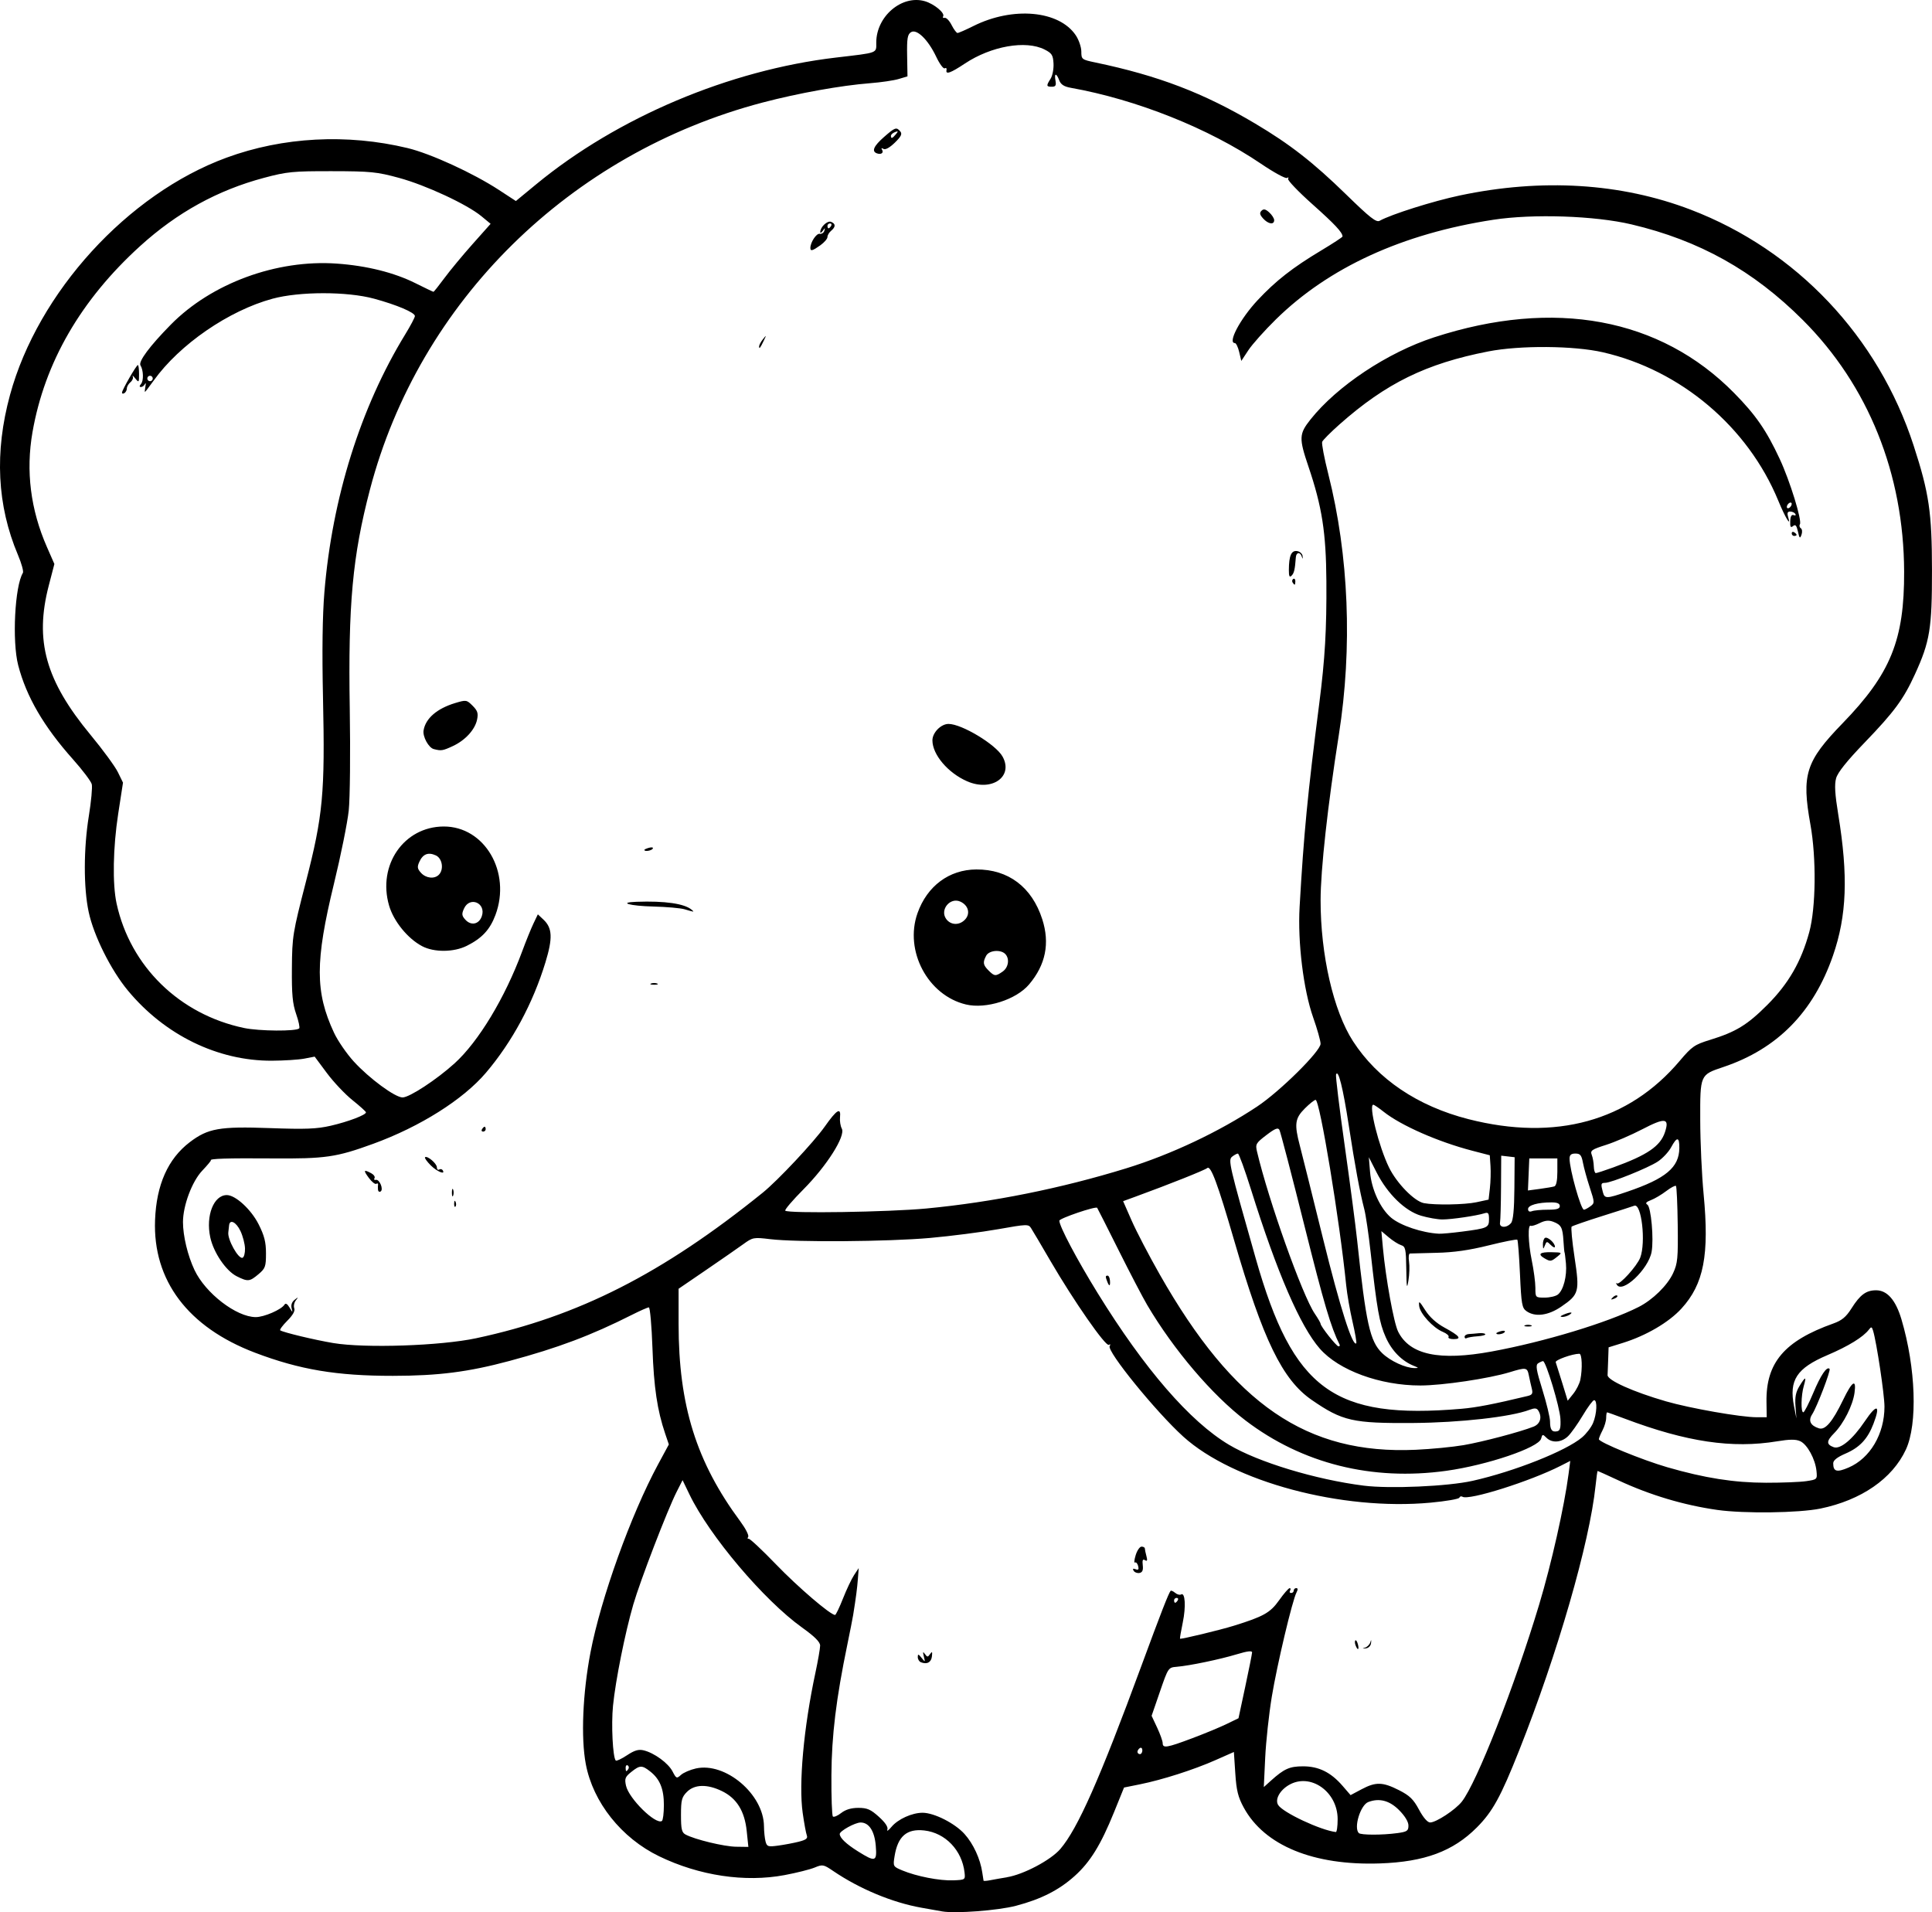 <?xml version="1.0" encoding="UTF-8" standalone="no"?>
<!-- Created with Inkscape (http://www.inkscape.org/) -->

<svg
   width="209.399mm"
   height="207.241mm"
   viewBox="0 0 209.399 207.241"
   version="1.1"
   id="svg1"
   xml:space="preserve"
   xmlns="http://www.w3.org/2000/svg"
   xmlns:svg="http://www.w3.org/2000/svg"><defs
     id="defs1" /><g
     id="layer1"
     transform="translate(-57.581,53.721)"><path
       style="fill:#000000"
       d="m 159.699,153.435 c -0.364,-0.064 -1.376,-0.244 -2.249,-0.399 -3.159,-0.562 -6.708,-2.04 -9.567,-3.983 -1.043,-0.709 -1.148,-0.728 -1.998,-0.373 -0.494,0.206 -1.963,0.575 -3.265,0.82 -4.3,0.809 -9.248,0.067 -13.598,-2.038 -4.086,-1.977 -7.169,-5.852 -7.949,-9.991 -0.54,-2.863 -0.337,-7.69 0.508,-12.108 1.121,-5.86 4.378,-14.919 7.323,-20.372 l 1.169,-2.164 -0.394,-1.16 c -0.861,-2.536 -1.231,-5.015 -1.381,-9.263 -0.086,-2.437 -0.263,-4.432 -0.393,-4.432 -0.13,0 -0.956,0.364 -1.837,0.809 -4.403,2.223 -8.024,3.586 -13.26,4.993 -4.463,1.199 -7.693,1.612 -12.64,1.617 -6.086,0.006 -10.105,-0.668 -14.943,-2.506 C 77.955,90.123 74.135,85.056 74.387,78.505 c 0.147,-3.83 1.402,-6.642 3.767,-8.441 1.968,-1.496 3.23,-1.719 8.653,-1.523 3.895,0.141 5.1,0.094 6.615,-0.254 1.908,-0.439 3.846,-1.177 3.824,-1.456 -0.007,-0.087 -0.667,-0.682 -1.466,-1.321 -0.799,-0.64 -2.048,-1.962 -2.774,-2.939 l -1.321,-1.776 -1.116,0.216 c -0.614,0.119 -2.198,0.221 -3.521,0.227 -5.856,0.028 -11.611,-2.779 -15.616,-7.617 -1.843,-2.226 -3.694,-5.939 -4.242,-8.511 -0.561,-2.63 -0.553,-6.876 0.02,-10.4 0.256,-1.573 0.398,-3.121 0.316,-3.44 -0.082,-0.319 -0.999,-1.533 -2.037,-2.697 -3.168,-3.551 -5.053,-6.789 -5.937,-10.198 C 58.879,15.78 59.186,9.785 60.063,8.366 60.156,8.215 59.916,7.342 59.528,6.426 57.259,1.061 56.973,-4.714 58.668,-10.924 61.704,-22.045 71.422,-32.697 82.12,-36.629 c 6.127,-2.252 13.077,-2.621 19.635,-1.044 2.502,0.602 7.1,2.71 9.905,4.541 l 1.835,1.198 2.2,-1.813 c 8.795,-7.249 20.923,-12.376 32.494,-13.736 4.635,-0.545 4.366,-0.444 4.366,-1.633 0,-2.836 2.779,-5.196 5.268,-4.474 1.006,0.292 2.202,1.284 1.98,1.642 -0.079,0.128 -0.002,0.2 0.17,0.16 0.173,-0.04 0.509,0.312 0.747,0.781 0.238,0.47 0.526,0.857 0.639,0.86 0.113,0.003 0.887,-0.335 1.72,-0.751 4.28,-2.141 9.285,-1.692 11.095,0.995 0.333,0.494 0.606,1.29 0.606,1.767 0,0.843 0.043,0.877 1.521,1.186 6.807,1.422 11.742,3.307 17.312,6.615 3.776,2.242 6.288,4.2 9.875,7.697 2.593,2.528 3.259,3.05 3.629,2.843 1.243,-0.695 5.791,-2.131 8.688,-2.743 8.894,-1.878 17.463,-1.349 25.028,1.544 11.457,4.381 20.329,13.771 24.158,25.569 1.674,5.156 1.98,7.239 1.986,13.494 0.006,6.335 -0.224,7.74 -1.849,11.291 -1.24,2.709 -2.236,4.062 -5.449,7.396 -1.93,2.003 -2.92,3.241 -3.094,3.873 -0.189,0.683 -0.126,1.727 0.235,3.935 1.089,6.654 0.927,10.954 -0.574,15.286 -2.126,6.135 -6.039,10.111 -11.883,12.072 -2.533,0.85 -2.515,0.809 -2.504,5.751 0.005,2.361 0.169,5.959 0.364,7.996 0.633,6.631 0.026,9.777 -2.401,12.432 -1.369,1.497 -3.83,2.938 -6.374,3.728 l -1.521,0.473 -0.044,1.275 c -0.024,0.701 -0.054,1.481 -0.066,1.734 -0.027,0.557 2.779,1.818 6.328,2.843 2.635,0.761 8.124,1.724 9.825,1.724 l 1.094,5.2e-5 -0.025,-1.654 c -0.065,-4.26 1.943,-6.618 7.244,-8.505 0.928,-0.33 1.381,-0.707 1.97,-1.639 0.938,-1.484 1.587,-1.961 2.668,-1.961 1.202,0 2.125,1.057 2.745,3.144 1.56,5.252 1.768,11.345 0.483,14.116 -1.465,3.158 -4.832,5.484 -9.258,6.396 -2.335,0.481 -8.286,0.559 -11.19,0.147 -3.63,-0.516 -7.274,-1.605 -10.686,-3.192 -1.221,-0.568 -2.246,-1.032 -2.277,-1.032 -0.032,0 -0.134,0.729 -0.227,1.62 -0.644,6.163 -4.12,18.199 -8.28,28.675 -2,5.036 -2.874,6.626 -4.586,8.345 -2.571,2.581 -5.661,3.729 -10.493,3.897 -7.199,0.251 -12.527,-1.933 -14.769,-6.052 -0.618,-1.136 -0.795,-1.851 -0.917,-3.716 l -0.152,-2.31 -2.021,0.893 c -2.36,1.042 -5.729,2.12 -8.165,2.612 l -1.72,0.347 -1.087,2.681 c -1.441,3.552 -2.586,5.405 -4.281,6.923 -1.697,1.521 -3.638,2.503 -6.351,3.215 -1.946,0.51 -6.555,0.86 -7.992,0.607 z m 2.425,-4.212 c -0.27,-2.41 -2.082,-4.303 -4.366,-4.56 -1.894,-0.213 -2.871,0.63 -3.217,2.778 -0.179,1.115 -0.17,1.133 0.829,1.55 1.544,0.645 4.047,1.133 5.519,1.077 1.304,-0.05 1.322,-0.062 1.234,-0.845 z m 4.587,0.509 c 1.797,-0.289 4.761,-1.856 5.795,-3.064 1.888,-2.206 4.263,-7.568 8.769,-19.803 2.113,-5.737 2.977,-7.954 3.185,-8.174 0.054,-0.057 0.274,0.042 0.49,0.221 0.215,0.179 0.501,0.257 0.636,0.174 0.447,-0.276 0.546,1.317 0.189,3.037 -0.194,0.934 -0.329,1.725 -0.3,1.757 0.078,0.087 4.317,-0.934 5.844,-1.408 3.208,-0.996 3.942,-1.409 4.895,-2.755 0.509,-0.719 1.022,-1.31 1.14,-1.314 0.118,-0.003 0.14,0.113 0.051,0.259 -0.09,0.146 -0.037,0.265 0.117,0.265 0.154,0 0.28,-0.119 0.28,-0.265 0,-0.146 0.123,-0.265 0.274,-0.265 0.178,0 0.188,0.163 0.029,0.463 -0.456,0.863 -2.113,7.853 -2.681,11.305 -0.311,1.889 -0.633,4.865 -0.716,6.615 l -0.151,3.181 0.763,-0.687 c 1.444,-1.3 2.03,-1.562 3.498,-1.562 1.696,0 3.011,0.651 4.278,2.119 l 0.866,1.002 1.193,-0.634 c 1.535,-0.816 2.282,-0.799 4.044,0.093 1.166,0.591 1.577,0.989 2.181,2.117 0.46,0.859 0.92,1.389 1.205,1.389 0.649,0 2.739,-1.374 3.435,-2.258 1.618,-2.056 5.715,-12.495 8.378,-21.347 1.33,-4.418 2.731,-10.643 3.192,-14.178 l 0.183,-1.404 -1.028,0.524 c -3.307,1.685 -9.965,3.787 -10.65,3.363 -0.14,-0.086 -0.294,-0.042 -0.343,0.1 -0.049,0.141 -1.458,0.384 -3.131,0.539 -9.601,0.89 -21.368,-2.253 -26.789,-7.157 -2.955,-2.673 -8.317,-9.27 -7.979,-9.817 0.111,-0.179 0.073,-0.234 -0.091,-0.132 -0.346,0.214 -3.783,-4.724 -6.327,-9.087 -1.227,-2.105 -1.722,-2.942 -2.101,-3.556 -0.278,-0.45 -0.439,-0.445 -3.567,0.11 -1.801,0.32 -5.123,0.746 -7.381,0.948 -4.536,0.405 -14.444,0.48 -17.335,0.132 -1.788,-0.216 -1.889,-0.197 -2.91,0.543 -0.582,0.421 -2.398,1.681 -4.035,2.799 l -2.977,2.033 v 3.821 c 0,8.821 1.919,14.954 6.698,21.405 0.561,0.758 0.942,1.505 0.845,1.66 -0.096,0.156 -0.074,0.25 0.048,0.21 0.123,-0.04 1.463,1.214 2.978,2.786 2.361,2.45 5.879,5.465 6.388,5.473 0.086,0.001 0.473,-0.801 0.86,-1.783 0.387,-0.982 0.929,-2.126 1.204,-2.542 l 0.5,-0.756 -0.087,1.153 c -0.079,1.042 -0.2,1.967 -0.514,3.931 -0.058,0.364 -0.34,1.793 -0.625,3.175 -1.222,5.911 -1.706,9.881 -1.732,14.198 -0.014,2.352 0.057,4.36 0.159,4.462 0.101,0.102 0.504,-0.066 0.896,-0.373 0.477,-0.375 1.091,-0.559 1.865,-0.559 0.957,0 1.337,0.165 2.226,0.968 0.701,0.633 1.018,1.113 0.918,1.389 -0.084,0.232 0.119,0.096 0.451,-0.301 0.699,-0.836 2.221,-1.526 3.366,-1.526 1.249,0 3.497,1.137 4.543,2.298 0.959,1.064 1.715,2.705 1.929,4.184 0.063,0.437 0.125,0.833 0.137,0.881 0.012,0.048 0.349,0.022 0.749,-0.057 0.4,-0.079 1.204,-0.221 1.786,-0.314 z m -9.327,-23.303 c -0.182,-0.075 -0.331,-0.328 -0.331,-0.562 0,-0.353 0.07,-0.338 0.411,0.088 0.395,0.494 0.404,0.488 0.247,-0.148 -0.127,-0.514 -0.101,-0.573 0.119,-0.265 0.251,0.353 0.313,0.353 0.558,0 0.22,-0.316 0.26,-0.262 0.198,0.262 -0.076,0.647 -0.55,0.893 -1.202,0.624 z m 47.121,-1.824 c -0.086,-0.225 -0.098,-0.467 -0.025,-0.54 0.072,-0.072 0.195,0.111 0.273,0.408 0.165,0.63 -0.018,0.728 -0.247,0.131 z m 1.017,0.245 c 0.246,-0.073 0.507,-0.334 0.58,-0.58 0.097,-0.324 0.119,-0.302 0.079,0.079 -0.032,0.308 -0.272,0.548 -0.58,0.58 -0.382,0.039 -0.403,0.017 -0.079,-0.079 z m -25.072,-8.333 c -0.136,-0.22 -0.069,-0.274 0.21,-0.167 0.304,0.117 0.376,0.027 0.278,-0.349 -0.073,-0.279 -0.227,-0.448 -0.342,-0.377 -0.115,0.071 -0.082,-0.287 0.074,-0.797 0.156,-0.51 0.443,-0.926 0.637,-0.926 0.194,0 0.354,0.089 0.356,0.198 0.002,0.109 0.08,0.485 0.174,0.835 0.125,0.469 0.084,0.583 -0.159,0.433 -0.239,-0.148 -0.305,0.002 -0.24,0.549 0.063,0.536 -0.037,0.777 -0.349,0.838 -0.241,0.047 -0.529,-0.06 -0.639,-0.238 z m -27.95,29.8 c -0.132,-1.593 -0.735,-2.518 -1.64,-2.517 -0.605,0.001 -2.279,0.926 -2.266,1.252 0.018,0.427 0.703,1.077 1.976,1.876 1.894,1.188 2.074,1.131 1.93,-0.611 z m -13.987,-1.593 c -0.224,-2.166 -1.087,-3.554 -2.693,-4.332 -1.588,-0.769 -2.958,-0.737 -3.782,0.088 -0.566,0.566 -0.649,0.888 -0.649,2.504 0,1.544 0.083,1.899 0.497,2.121 1.006,0.538 4.172,1.303 5.47,1.321 l 1.337,0.019 z m 5.663,1.152 c 0.773,-0.196 0.975,-0.358 0.851,-0.682 -0.09,-0.234 -0.291,-1.328 -0.447,-2.431 -0.446,-3.146 0.105,-9.231 1.373,-15.161 0.284,-1.33 0.517,-2.669 0.517,-2.975 0,-0.39 -0.586,-0.976 -1.954,-1.955 -4.137,-2.958 -10.041,-9.935 -12.206,-14.423 l -0.749,-1.552 -0.641,1.261 c -1.002,1.972 -3.955,9.647 -4.701,12.219 -0.893,3.078 -1.923,8.216 -2.197,10.96 -0.205,2.052 -0.026,5.622 0.298,5.947 0.078,0.078 0.625,-0.179 1.217,-0.571 0.813,-0.538 1.255,-0.668 1.81,-0.533 1.148,0.279 2.663,1.386 3.128,2.286 0.401,0.776 0.449,0.796 0.914,0.374 0.27,-0.244 0.995,-0.558 1.612,-0.696 3.202,-0.719 7.351,2.795 7.382,6.253 0.005,0.582 0.083,1.331 0.172,1.665 0.149,0.555 0.267,0.592 1.385,0.439 0.673,-0.092 1.679,-0.283 2.237,-0.424 z m 64.83,-0.922 c 1.085,-0.149 1.228,-0.244 1.228,-0.825 0,-0.41 -0.386,-1.042 -1.027,-1.684 -1.03,-1.03 -2.14,-1.318 -3.327,-0.863 -0.85,0.326 -1.601,2.788 -1.026,3.363 0.224,0.224 2.547,0.228 4.152,0.008 z m -6.445,-1.512 c 0,-2.997 -2.971,-5.072 -5.296,-3.699 -0.99,0.585 -1.515,1.564 -1.154,2.155 0.497,0.815 4.592,2.738 6.252,2.936 0.109,0.013 0.198,-0.614 0.198,-1.392 z m -73.025,-1.523 c 0,-1.764 -0.431,-2.822 -1.486,-3.652 -0.886,-0.697 -1.117,-0.691 -2.053,0.058 -0.662,0.53 -0.735,0.721 -0.568,1.484 0.306,1.394 3.207,4.251 3.889,3.829 0.119,-0.074 0.217,-0.847 0.217,-1.719 z m -3.848,-3.922 c 0.084,-0.135 0.051,-0.309 -0.073,-0.385 -0.124,-0.076 -0.225,0.034 -0.225,0.246 0,0.446 0.083,0.485 0.297,0.139 z m 55.706,-2.018 c 0,-0.227 -0.119,-0.339 -0.265,-0.249 -0.146,0.09 -0.265,0.276 -0.265,0.412 0,0.137 0.119,0.249 0.265,0.249 0.146,0 0.265,-0.186 0.265,-0.412 z m 5.369,-1.296 c 1.34,-0.503 3.025,-1.2 3.744,-1.549 l 1.308,-0.634 0.73,-3.412 c 0.401,-1.876 0.735,-3.549 0.742,-3.718 0.009,-0.21 -0.506,-0.149 -1.641,0.194 -1.845,0.559 -5.141,1.245 -6.534,1.36 -0.902,0.074 -0.92,0.1 -1.813,2.694 l -0.902,2.619 0.6,1.281 c 0.33,0.705 0.6,1.461 0.6,1.68 0,0.578 0.446,0.506 3.165,-0.516 z m -1.533,-14.96 c 0.09,-0.146 0.037,-0.265 -0.117,-0.265 -0.154,0 -0.28,0.119 -0.28,0.265 0,0.146 0.052,0.265 0.117,0.265 0.064,0 0.19,-0.119 0.28,-0.265 z m 31.952,-12.952 c 4.518,-1.014 10.111,-3.232 11.859,-4.702 0.464,-0.39 1.006,-1.098 1.204,-1.573 0.412,-0.986 0.481,-2.468 0.115,-2.468 -0.135,0 -0.688,0.744 -1.23,1.654 -0.542,0.909 -1.259,1.922 -1.595,2.249 -0.718,0.7 -1.743,0.771 -2.35,0.164 -0.399,-0.399 -0.442,-0.391 -0.572,0.104 -0.254,0.971 -5.848,2.869 -10.271,3.484 -8.056,1.12 -15.613,-0.772 -21.758,-5.448 -3.616,-2.752 -7.798,-7.662 -10.668,-12.526 -0.472,-0.8 -1.87,-3.479 -3.107,-5.953 -1.237,-2.474 -2.277,-4.533 -2.313,-4.575 -0.164,-0.196 -4.099,1.143 -4.099,1.395 0,0.609 1.899,4.198 4.146,7.838 5.094,8.252 10.015,13.934 14.248,16.453 3.158,1.879 9.374,3.764 14.593,4.425 2.817,0.357 9.128,0.078 11.797,-0.521 z M 177.587,85.172 c -0.21,-0.546 -0.203,-0.64 0.048,-0.64 0.115,0 0.226,0.238 0.248,0.529 0.048,0.636 -0.076,0.683 -0.296,0.111 z m 75.775,21.632 c 1.173,-0.176 1.189,-0.192 1.098,-1.101 -0.13,-1.29 -0.998,-2.88 -1.764,-3.229 -0.474,-0.216 -1.131,-0.213 -2.488,0.011 -4.888,0.807 -9.819,0.076 -16.523,-2.45 -1,-0.377 -1.863,-0.685 -1.918,-0.685 -0.055,0 -0.102,0.268 -0.102,0.595 -9e-4,0.327 -0.179,0.936 -0.397,1.353 -0.217,0.417 -0.395,0.849 -0.395,0.96 0,0.327 4.687,2.248 7.408,3.037 4.063,1.177 7.247,1.677 10.716,1.683 1.746,0.003 3.711,-0.075 4.366,-0.174 z m 4.573,-1.471 c 2.341,-1.005 3.894,-3.64 3.894,-6.605 0,-1.292 -0.851,-6.966 -1.234,-8.226 -0.134,-0.44 -0.198,-0.457 -0.453,-0.122 -0.612,0.806 -2.221,1.797 -4.48,2.759 -3.356,1.431 -4.19,2.704 -3.636,5.548 l 0.258,1.323 -0.099,-1.323 c -0.074,-0.987 0.035,-1.541 0.429,-2.183 0.666,-1.084 0.777,-1.085 0.467,-0.002 -0.295,1.03 -0.326,2.847 -0.048,2.843 0.109,-0.002 0.595,-0.948 1.08,-2.103 0.815,-1.941 1.469,-2.907 1.766,-2.61 0.156,0.156 -1.363,4.125 -1.888,4.933 -0.447,0.688 -0.188,1.223 0.735,1.516 0.686,0.218 1.466,-0.698 2.615,-3.073 0.995,-2.056 1.453,-2.349 1.245,-0.794 -0.184,1.375 -1.185,3.36 -2.217,4.399 -0.843,0.848 -0.853,1.213 -0.045,1.511 0.717,0.264 2.057,-0.849 3.369,-2.798 1.309,-1.945 1.742,-1.829 0.947,0.253 -0.631,1.653 -1.499,2.579 -3.036,3.24 -0.894,0.385 -1.329,0.728 -1.329,1.049 0,0.908 0.381,1.015 1.662,0.465 z m -41.743,-2.427 c 2.077,-0.356 6.161,-1.435 7.603,-2.009 0.738,-0.294 0.954,-1.047 0.503,-1.757 -0.165,-0.26 -0.393,-0.274 -0.956,-0.06 -2.003,0.761 -7.509,1.383 -12.578,1.421 -6.563,0.048 -7.679,-0.204 -10.996,-2.486 -3.197,-2.199 -5.283,-6.491 -8.44,-17.359 -1.769,-6.091 -2.517,-8.102 -2.898,-7.786 -0.281,0.233 -4.061,1.741 -7.747,3.089 l -1.373,0.502 0.93,2.117 c 0.511,1.164 1.877,3.784 3.036,5.821 8.026,14.116 15.941,19.537 27.752,19.006 1.673,-0.075 3.997,-0.3 5.163,-0.5 z m 10.514,-2.858 c -0.066,-1.263 -1.573,-6.259 -1.886,-6.251 -0.091,0.002 -0.328,0.107 -0.526,0.233 -0.296,0.187 -0.212,0.709 0.463,2.882 0.453,1.459 0.824,3.001 0.824,3.427 0,0.898 0.207,1.18 0.781,1.06 0.313,-0.065 0.394,-0.385 0.344,-1.351 z M 215.986,98.962 c 1.615,-0.138 3.464,-0.495 7.168,-1.386 0.503,-0.121 0.585,-0.268 0.45,-0.806 -0.091,-0.362 -0.234,-1.001 -0.318,-1.421 -0.176,-0.879 -0.287,-0.898 -2.071,-0.352 -2.248,0.688 -7.295,1.439 -9.681,1.44 -4.376,0.003 -8.839,-1.632 -10.907,-3.995 -2.12,-2.423 -4.64,-8.251 -7.454,-17.236 -0.672,-2.146 -1.312,-3.903 -1.422,-3.903 -0.11,0 -0.39,0.149 -0.621,0.331 -0.457,0.359 -0.344,0.849 2.556,11.046 4.051,14.244 8.46,17.464 22.3,16.282 z m 12.88,-3.152 c 0.242,-1.194 0.181,-2.811 -0.107,-2.811 -0.749,0 -2.649,0.68 -2.562,0.917 0.055,0.151 0.37,1.151 0.7,2.223 l 0.599,1.949 0.608,-0.758 c 0.334,-0.417 0.677,-1.101 0.762,-1.519 z M 210.817,94.309 c -1.303,-0.523 -2.386,-1.627 -3.043,-3.102 -0.691,-1.55 -0.951,-3.009 -1.637,-9.201 -0.215,-1.943 -0.524,-4.045 -0.687,-4.671 -0.493,-1.901 -0.999,-4.632 -1.685,-9.097 -0.627,-4.076 -1.141,-6.132 -1.377,-5.505 -0.061,0.162 0.359,3.614 0.933,7.673 0.574,4.059 1.183,8.689 1.353,10.29 0.96,9.035 1.384,10.949 2.714,12.237 0.88,0.853 2.532,1.615 3.508,1.618 0.472,0.002 0.463,-0.025 -0.079,-0.242 z m 8.466,-1.56 c 5.675,-1.043 12.572,-3.133 15.9,-4.82 1.526,-0.773 3.119,-2.335 3.735,-3.661 0.494,-1.064 0.547,-1.624 0.502,-5.254 -0.028,-2.235 -0.114,-4.127 -0.191,-4.204 -0.077,-0.077 -0.552,0.174 -1.056,0.558 -0.503,0.384 -1.247,0.824 -1.652,0.978 -0.527,0.2 -0.639,0.341 -0.393,0.492 0.404,0.249 0.717,3.755 0.459,5.131 -0.354,1.886 -3.189,4.55 -3.768,3.541 -0.099,-0.173 -0.094,-0.237 0.013,-0.142 0.263,0.235 2.181,-1.882 2.525,-2.786 0.628,-1.653 0.139,-5.928 -0.645,-5.627 -0.181,0.07 -1.745,0.573 -3.474,1.118 -1.73,0.545 -3.22,1.061 -3.313,1.147 -0.092,0.085 0.049,1.584 0.313,3.33 0.566,3.734 0.489,4.018 -1.431,5.336 -1.417,0.972 -2.831,1.159 -3.773,0.499 -0.492,-0.344 -0.563,-0.747 -0.71,-4.003 -0.09,-1.991 -0.22,-3.676 -0.289,-3.745 -0.069,-0.069 -1.473,0.21 -3.119,0.619 -2.104,0.523 -3.78,0.762 -5.639,0.801 -1.455,0.031 -2.751,0.065 -2.879,0.076 -0.128,0.011 -0.173,0.407 -0.1,0.88 0.073,0.473 0.044,1.396 -0.065,2.051 -0.165,0.994 -0.203,0.79 -0.231,-1.239 -0.03,-2.184 -0.087,-2.447 -0.564,-2.598 -0.292,-0.093 -0.892,-0.472 -1.334,-0.844 l -0.803,-0.676 0.167,1.818 c 0.302,3.289 1.182,8.137 1.647,9.07 1.258,2.524 4.463,3.203 10.167,2.155 z m -4.702,-1.571 c 0.08,-0.129 -0.196,-0.375 -0.611,-0.547 -1.074,-0.445 -2.485,-1.986 -2.573,-2.81 -0.065,-0.61 0.018,-0.553 0.657,0.454 0.475,0.749 1.209,1.412 2.093,1.892 1.631,0.886 1.914,1.245 0.981,1.245 -0.381,0 -0.628,-0.105 -0.548,-0.234 z m 1.739,-0.015 c 0,-0.154 0.208,-0.29 0.463,-0.302 0.255,-0.012 0.736,-0.052 1.07,-0.089 0.334,-0.037 0.653,0.009 0.711,0.101 0.057,0.093 -0.325,0.197 -0.848,0.232 -0.524,0.035 -1.052,0.126 -1.174,0.201 -0.122,0.075 -0.221,0.011 -0.221,-0.144 z m 3.44,-0.382 c 0,-0.056 0.238,-0.164 0.53,-0.24 0.291,-0.076 0.463,-0.031 0.381,0.101 -0.142,0.23 -0.911,0.347 -0.911,0.138 z m 3.109,-0.868 c 0.182,-0.073 0.48,-0.073 0.661,0 0.182,0.073 0.033,0.133 -0.331,0.133 -0.364,0 -0.513,-0.06 -0.331,-0.133 z m 4.167,-1.148 c 0.727,-0.313 1.145,-0.313 0.661,0 -0.218,0.141 -0.575,0.25 -0.794,0.242 -0.262,-0.01 -0.217,-0.092 0.132,-0.242 z m 5.353,-1.885 c 0.179,-0.181 0.393,-0.262 0.474,-0.181 0.082,0.081 -0.065,0.229 -0.326,0.329 -0.377,0.144 -0.407,0.113 -0.148,-0.148 z M 109.216,91.31 c 11.061,-2.365 20.163,-6.989 31.037,-15.771 1.621,-1.309 5.537,-5.483 6.718,-7.16 1.305,-1.853 1.775,-2.136 1.655,-0.995 -0.041,0.391 0.047,0.939 0.196,1.217 0.423,0.791 -1.619,4.022 -4.161,6.58 -1.173,1.18 -2.059,2.22 -1.969,2.309 0.323,0.323 11.194,0.154 15.312,-0.237 7.144,-0.679 14.586,-2.176 21.644,-4.352 4.846,-1.494 10.065,-3.958 14.184,-6.694 2.482,-1.649 6.879,-5.999 6.879,-6.805 0,-0.317 -0.361,-1.599 -0.802,-2.848 -1.054,-2.985 -1.689,-8.158 -1.471,-11.973 0.454,-7.943 0.867,-12.218 2.135,-22.093 0.618,-4.816 0.803,-7.999 0.768,-13.229 -0.035,-5.274 -0.474,-8.074 -1.945,-12.419 -1.04,-3.071 -1.021,-3.528 0.214,-5.086 2.877,-3.63 8.349,-7.269 13.405,-8.915 13.017,-4.237 24.513,-2.103 32.521,6.035 2.35,2.388 3.486,4.032 4.938,7.142 1.104,2.365 2.439,6.686 2.189,7.089 -0.088,0.143 -0.042,0.335 0.102,0.428 0.144,0.093 0.176,0.407 0.071,0.698 -0.164,0.453 -0.219,0.404 -0.385,-0.343 -0.147,-0.664 -0.274,-0.806 -0.529,-0.594 -0.259,0.215 -0.329,0.096 -0.307,-0.519 0.019,-0.538 0.14,-0.754 0.373,-0.665 0.189,0.072 0.272,0.014 0.183,-0.13 -0.089,-0.144 -0.341,-0.262 -0.561,-0.262 -0.291,0 -0.35,0.162 -0.219,0.595 0.354,1.171 -0.316,0.06 -1.077,-1.786 -3.291,-7.982 -10.563,-14.132 -18.997,-16.067 -3.152,-0.723 -8.987,-0.767 -12.433,-0.093 -6.737,1.318 -11.075,3.444 -16.101,7.892 -0.971,0.859 -1.825,1.717 -1.897,1.906 -0.073,0.189 0.225,1.758 0.662,3.485 2.232,8.826 2.635,18.802 1.143,28.277 -1.21,7.68 -1.973,14.597 -1.976,17.912 -0.006,5.935 1.39,12.006 3.516,15.291 2.656,4.103 6.999,7.034 12.509,8.441 9.452,2.413 17.366,0.231 22.897,-6.314 1.32,-1.562 1.608,-1.761 3.288,-2.278 2.804,-0.862 4.039,-1.617 6.218,-3.8 2.29,-2.295 3.663,-4.678 4.535,-7.873 0.721,-2.644 0.78,-8.031 0.128,-11.655 -0.977,-5.423 -0.523,-6.852 3.488,-10.988 5.21,-5.371 6.695,-9.032 6.667,-16.44 -0.039,-10.604 -3.89,-20.169 -10.969,-27.249 -5.368,-5.369 -11.219,-8.636 -18.578,-10.375 -3.98,-0.94 -10.657,-1.165 -14.973,-0.504 -9.854,1.509 -17.832,5.164 -23.573,10.8 -1.216,1.194 -2.556,2.694 -2.979,3.335 l -0.768,1.165 -0.229,-0.967 c -0.126,-0.532 -0.336,-0.967 -0.467,-0.967 -0.818,0 0.578,-2.633 2.468,-4.653 1.967,-2.103 3.785,-3.524 6.884,-5.382 1.273,-0.763 2.315,-1.445 2.315,-1.515 0,-0.442 -0.809,-1.309 -3.274,-3.507 -1.535,-1.369 -2.718,-2.608 -2.628,-2.753 0.09,-0.145 0.035,-0.185 -0.121,-0.088 -0.157,0.097 -1.43,-0.601 -2.831,-1.55 -5.635,-3.821 -13.471,-6.947 -20.6,-8.219 -0.728,-0.13 -1.078,-0.356 -1.25,-0.809 -0.314,-0.825 -0.559,-0.805 -0.407,0.033 0.094,0.519 0.01,0.661 -0.392,0.661 -0.611,0 -0.627,-0.102 -0.138,-0.869 0.205,-0.322 0.348,-1.062 0.317,-1.644 -0.049,-0.917 -0.178,-1.12 -0.969,-1.521 -2.037,-1.032 -5.785,-0.373 -8.633,1.518 -1.557,1.034 -2.104,1.229 -1.996,0.711 0.04,-0.193 -0.044,-0.278 -0.187,-0.19 -0.143,0.088 -0.559,-0.473 -0.925,-1.246 -0.883,-1.866 -2.119,-3.069 -2.741,-2.669 -0.375,0.241 -0.447,0.679 -0.415,2.539 l 0.038,2.247 -0.964,0.288 c -0.53,0.158 -1.917,0.362 -3.081,0.452 -3.151,0.245 -7.769,1.075 -11.642,2.092 -20.914,5.495 -37.228,21.569 -42.573,41.948 C 95.789,6.543 95.306,11.786 95.49,23.119 c 0.077,4.763 0.027,9.696 -0.112,11.01 -0.139,1.31 -0.86,4.882 -1.604,7.938 -2.048,8.42 -2.046,11.739 0.009,16.14 0.408,0.873 1.375,2.279 2.149,3.125 1.678,1.833 4.468,3.887 5.281,3.887 0.744,0 3.675,-1.92 5.628,-3.687 2.598,-2.35 5.477,-7.118 7.337,-12.151 0.411,-1.112 0.961,-2.468 1.222,-3.014 l 0.475,-0.992 0.608,0.572 c 0.967,0.908 1.017,1.997 0.216,4.626 -1.358,4.452 -3.607,8.625 -6.451,11.971 -2.468,2.903 -7.132,5.844 -12.198,7.692 -4.025,1.468 -5.186,1.636 -10.98,1.591 -4.822,-0.037 -6.818,0.025 -6.635,0.207 0.037,0.037 -0.385,0.543 -0.937,1.124 -1.103,1.16 -2.085,3.782 -2.085,5.57 0,1.503 0.514,3.639 1.249,5.194 1.192,2.521 4.53,5.09 6.633,5.104 0.897,0.006 2.786,-0.811 3.118,-1.349 0.124,-0.2 0.315,-0.088 0.558,0.327 0.323,0.55 0.351,0.559 0.221,0.073 -0.095,-0.357 0.02,-0.691 0.32,-0.926 0.418,-0.328 0.433,-0.322 0.134,0.061 -0.184,0.236 -0.261,0.623 -0.171,0.859 0.108,0.281 -0.156,0.75 -0.763,1.357 -0.51,0.51 -0.849,0.976 -0.753,1.036 0.378,0.234 3.72,1.034 5.726,1.372 3.453,0.581 11.658,0.304 15.53,-0.524 z M 83.235,84.598 c -1.163,-0.581 -2.518,-2.579 -2.867,-4.229 -0.498,-2.349 0.376,-4.568 1.799,-4.568 0.938,0 2.634,1.558 3.445,3.166 0.621,1.23 0.798,1.931 0.798,3.153 0,1.43 -0.073,1.633 -0.814,2.257 -0.963,0.81 -1.147,0.828 -2.361,0.222 z m 0.901,-3.009 c -0.014,-0.497 -0.236,-1.348 -0.493,-1.891 -0.471,-0.993 -1.173,-1.329 -1.235,-0.59 -0.018,0.218 -0.054,0.546 -0.08,0.728 -0.109,0.769 1.09,2.918 1.539,2.76 0.162,-0.057 0.283,-0.51 0.269,-1.007 z m 22.668,-4.884 c 0.013,-0.308 0.075,-0.371 0.16,-0.16 0.076,0.191 0.067,0.419 -0.021,0.507 -0.088,0.088 -0.15,-0.068 -0.139,-0.347 z m -0.244,-1.169 c 0,-0.364 0.06,-0.513 0.133,-0.331 0.073,0.182 0.073,0.48 0,0.661 -0.073,0.182 -0.133,0.033 -0.133,-0.331 z m -8.011,-0.315 c -0.017,-0.19 -0.014,-0.444 0.007,-0.564 0.021,-0.12 -0.065,-0.154 -0.191,-0.077 -0.126,0.078 -0.49,-0.211 -0.808,-0.642 -0.62,-0.839 -0.567,-0.945 0.255,-0.506 0.286,0.153 0.447,0.394 0.36,0.536 -0.088,0.142 -0.02,0.225 0.15,0.185 0.395,-0.093 0.858,1.044 0.512,1.257 -0.139,0.086 -0.267,4.73e-4 -0.284,-0.19 z m 5.72,-2.639 c -0.412,-0.412 -0.693,-0.806 -0.623,-0.876 0.223,-0.223 1.285,0.672 1.285,1.083 0,0.219 0.111,0.329 0.246,0.245 0.135,-0.084 0.309,-0.051 0.385,0.073 0.334,0.54 -0.611,0.157 -1.293,-0.525 z m 5.556,-3.925 c 0.09,-0.146 0.216,-0.265 0.28,-0.265 0.064,0 0.117,0.119 0.117,0.265 0,0.146 -0.126,0.265 -0.28,0.265 -0.154,0 -0.207,-0.119 -0.117,-0.265 z m 52.449,-13.514 c -4.131,-0.985 -6.692,-5.809 -5.251,-9.889 1.042,-2.951 3.433,-4.729 6.379,-4.744 3.47,-0.019 6.023,1.91 7.144,5.394 0.839,2.611 0.369,4.94 -1.426,7.063 -1.403,1.66 -4.664,2.696 -6.847,2.176 z m 3.98,-3.566 c 0.64,-0.448 0.776,-1.411 0.271,-1.916 -0.503,-0.503 -1.744,-0.386 -2.054,0.194 -0.389,0.727 -0.345,1.005 0.255,1.605 0.637,0.637 0.772,0.647 1.529,0.117 z m -4.059,-5.655 c 0.581,-0.643 0.338,-1.532 -0.527,-1.926 -1.103,-0.503 -2.241,0.872 -1.545,1.866 0.496,0.708 1.461,0.735 2.072,0.06 z m -34.048,6.95 c 0.182,-0.073 0.48,-0.073 0.661,0 0.182,0.073 0.033,0.133 -0.331,0.133 -0.364,0 -0.513,-0.06 -0.331,-0.133 z m -24.818,-4.049 c -1.561,-0.825 -3.082,-2.696 -3.577,-4.399 -1.274,-4.382 1.604,-8.551 5.916,-8.569 4.442,-0.018 7.348,4.95 5.611,9.593 -0.594,1.587 -1.453,2.513 -3.098,3.337 -1.415,0.709 -3.552,0.726 -4.852,0.038 z m 6.47,-3.234 c 0.501,-1.432 -1.299,-2.218 -1.926,-0.841 -0.266,0.584 -0.243,0.777 0.141,1.202 0.621,0.687 1.478,0.513 1.785,-0.361 z m -4.657,-4.5 c 0.572,-0.572 0.384,-1.78 -0.327,-2.104 -0.822,-0.374 -1.396,-0.151 -1.781,0.693 -0.253,0.555 -0.223,0.758 0.176,1.198 0.537,0.593 1.451,0.694 1.932,0.213 z m 26.644,3.739 c -0.437,-0.13 -1.964,-0.265 -3.394,-0.3 -2.521,-0.061 -3.883,-0.438 -1.847,-0.512 3.118,-0.113 5.239,0.196 6.022,0.876 0.29,0.253 0.275,0.251 -0.781,-0.064 z m -4.366,-6.433 c 0,-0.056 0.238,-0.164 0.53,-0.24 0.291,-0.076 0.463,-0.031 0.381,0.101 -0.142,0.23 -0.911,0.347 -0.911,0.138 z m 34.989,-7.438 c -2.081,-0.904 -3.768,-2.892 -3.768,-4.439 0,-0.837 0.925,-1.78 1.746,-1.78 1.433,0 5.119,2.222 5.851,3.528 1.223,2.181 -1.156,3.853 -3.829,2.692 z m -57.813,-3.492 c -0.556,-0.145 -1.214,-1.342 -1.107,-2.014 0.208,-1.305 1.447,-2.38 3.432,-2.978 1.184,-0.356 1.243,-0.347 1.884,0.294 0.541,0.541 0.629,0.817 0.482,1.514 -0.23,1.09 -1.289,2.24 -2.637,2.864 -1.086,0.503 -1.25,0.528 -2.054,0.319 z M 197.678,9.409 c -0.084,-0.135 -0.051,-0.309 0.073,-0.385 0.124,-0.076 0.225,0.034 0.225,0.246 0,0.446 -0.083,0.485 -0.297,0.139 z M 197.274,8.055 c 0.006,-1.542 0.265,-2.14 0.888,-2.051 0.307,0.044 0.577,0.291 0.6,0.548 0.029,0.328 0.005,0.348 -0.083,0.066 -0.17,-0.549 -0.607,-0.508 -0.649,0.061 -0.097,1.327 -0.187,1.715 -0.46,1.989 -0.223,0.223 -0.299,0.067 -0.296,-0.613 z m 54.501,-3.971 c 0,-0.154 0.119,-0.207 0.265,-0.117 0.146,0.09 0.265,0.216 0.265,0.28 0,0.064 -0.119,0.117 -0.265,0.117 -0.146,0 -0.265,-0.126 -0.265,-0.28 z M 139.856,-16.179 c 0,-0.142 0.185,-0.489 0.411,-0.772 0.388,-0.484 0.393,-0.476 0.097,0.148 -0.386,0.81 -0.508,0.96 -0.508,0.624 z m 5.556,-10.666 c 0,-0.607 0.65,-1.597 1.008,-1.535 0.216,0.037 0.444,-0.111 0.506,-0.329 0.101,-0.353 0.083,-0.353 -0.167,0 -0.154,0.218 -0.279,0.278 -0.276,0.132 0.009,-0.541 0.764,-1.254 1.165,-1.1 0.517,0.198 0.522,0.545 0.013,0.968 -0.218,0.181 -0.397,0.485 -0.397,0.676 0,0.191 -0.346,0.593 -0.768,0.894 -0.852,0.607 -1.084,0.67 -1.084,0.295 z m 2.249,-2.394 c 0.09,-0.146 0.037,-0.265 -0.117,-0.265 -0.154,0 -0.28,0.119 -0.28,0.265 0,0.146 0.052,0.265 0.117,0.265 0.064,0 0.19,-0.119 0.28,-0.265 z m 46.826,-0.8 c -0.366,-0.404 -0.41,-0.61 -0.18,-0.84 0.23,-0.23 0.436,-0.186 0.84,0.18 0.294,0.267 0.535,0.645 0.535,0.84 0,0.528 -0.644,0.431 -1.196,-0.18 z m -41.865,-7.063 c -0.597,-0.214 -0.348,-0.789 0.762,-1.762 1.213,-1.063 1.359,-1.113 1.779,-0.607 0.223,0.269 0.081,0.554 -0.606,1.22 -0.556,0.539 -1.022,0.792 -1.226,0.667 -0.204,-0.126 -0.261,-0.094 -0.151,0.084 0.212,0.343 -0.097,0.564 -0.559,0.398 z m 2.056,-2.065 c 0.28,-0.337 0.263,-0.376 -0.1,-0.236 -0.239,0.092 -0.434,0.273 -0.434,0.403 0,0.34 0.153,0.292 0.534,-0.167 z m 48.094,131.173 c -0.937,-1.866 -1.689,-4.408 -3.804,-12.858 -1.384,-5.531 -2.607,-10.217 -2.718,-10.415 -0.155,-0.278 -0.478,-0.148 -1.416,0.568 -1.137,0.868 -1.202,0.984 -1.01,1.795 1.252,5.304 4.913,15.578 6.257,17.558 0.346,0.51 0.63,1 0.63,1.088 0,0.282 1.711,2.445 1.94,2.453 0.121,0.004 0.176,-0.081 0.121,-0.19 z m 1.403,-2.474 c -0.282,-1.222 -0.591,-2.996 -0.686,-3.942 -0.707,-7.04 -2.862,-20.108 -3.317,-20.108 -0.13,0 -0.658,0.421 -1.172,0.935 -1.068,1.068 -1.151,1.691 -0.535,4.03 0.22,0.835 1.355,5.387 2.523,10.116 1.828,7.403 3.194,11.7 3.592,11.301 0.06,-0.06 -0.122,-1.109 -0.404,-2.332 z m 22.253,-2.95 c 0.607,-0.48 1.003,-2.003 0.877,-3.373 -0.06,-0.655 -0.128,-1.191 -0.151,-1.191 -0.023,0 -0.075,-0.556 -0.117,-1.235 -0.089,-1.477 -0.241,-1.761 -1.114,-2.093 -0.482,-0.183 -0.884,-0.144 -1.462,0.144 -0.438,0.219 -0.871,0.351 -0.963,0.295 -0.343,-0.211 -0.29,1.843 0.095,3.71 0.22,1.064 0.4,2.416 0.4,3.005 0,1.062 0.007,1.069 1.008,1.069 0.554,0 1.196,-0.149 1.426,-0.331 z m -1.442,-3.924 c -0.782,-0.456 -0.519,-0.692 0.741,-0.666 1.189,0.025 1.197,0.031 0.632,0.488 -0.657,0.532 -0.744,0.543 -1.373,0.177 z m -0.18,-1.485 c -0.01,-0.319 0.091,-0.647 0.225,-0.73 0.273,-0.169 1.08,0.542 1.08,0.951 0,0.146 -0.202,0.063 -0.448,-0.184 -0.421,-0.421 -0.46,-0.418 -0.643,0.047 -0.176,0.448 -0.196,0.439 -0.213,-0.084 z m -8.761,-1.413 c 2.779,-0.361 2.921,-0.427 2.921,-1.351 0,-0.66 -0.085,-0.767 -0.504,-0.634 -0.851,0.27 -3.545,0.666 -4.542,0.668 -0.519,8.43e-4 -1.564,-0.183 -2.322,-0.407 -1.735,-0.515 -3.623,-2.353 -4.811,-4.682 l -0.845,-1.656 0.132,1.604 c 0.154,1.881 1.119,3.97 2.286,4.952 1.012,0.851 3.363,1.638 5.181,1.734 0.291,0.015 1.417,-0.087 2.503,-0.228 z m 5.31,-0.927 c 0.23,-0.277 0.345,-1.472 0.363,-3.77 l 0.027,-3.365 -0.728,-0.084 -0.728,-0.084 -0.02,3.391 c -0.011,1.865 -0.06,3.599 -0.109,3.854 -0.112,0.586 0.723,0.626 1.194,0.058 z m 3.983,-1.447 c 0.98,0 1.301,-0.098 1.301,-0.397 0,-0.274 -0.276,-0.397 -0.893,-0.397 -1.483,0 -2.547,0.302 -2.547,0.723 0,0.249 0.153,0.333 0.419,0.232 0.23,-0.088 1.004,-0.161 1.72,-0.161 z m 4.606,-0.363 c 0.484,-0.354 0.482,-0.405 -0.058,-2.051 -0.305,-0.928 -0.637,-2.134 -0.739,-2.68 -0.153,-0.818 -0.297,-0.992 -0.818,-0.992 -0.461,0 -0.632,0.147 -0.632,0.544 0,1.177 1.227,5.541 1.558,5.541 0.106,0 0.416,-0.163 0.689,-0.363 z m -12.337,-0.448 1.313,-0.282 0.142,-1.24 c 0.078,-0.682 0.108,-1.763 0.065,-2.403 l -0.077,-1.164 -1.895,-0.492 c -3.696,-0.96 -7.72,-2.728 -9.604,-4.22 -0.531,-0.421 -1.038,-0.765 -1.126,-0.765 -0.538,0 0.6,4.543 1.703,6.799 0.837,1.712 2.745,3.663 3.778,3.865 1.183,0.23 4.431,0.175 5.7,-0.097 z m 16.343,-1.141 c 4.182,-1.423 5.624,-2.631 5.644,-4.729 0.012,-1.235 -0.256,-1.259 -0.892,-0.078 -0.271,0.503 -0.923,1.198 -1.449,1.545 -1.038,0.684 -5.053,2.303 -5.711,2.303 -0.446,0 -0.474,0.114 -0.239,0.992 0.199,0.743 0.371,0.741 2.647,-0.033 z m -7.907,-0.574 c 0.212,-0.067 0.331,-0.629 0.331,-1.568 v -1.464 l -1.521,7e-5 -1.521,6.9e-5 -0.073,1.737 -0.073,1.737 1.263,-0.169 c 0.695,-0.093 1.412,-0.216 1.594,-0.273 z m 6.424,-2.07 c 3.659,-1.327 5.07,-2.291 5.569,-3.803 0.51,-1.547 0.022,-1.611 -2.453,-0.322 -1.209,0.629 -2.983,1.394 -3.942,1.698 -1.539,0.489 -1.72,0.615 -1.54,1.076 0.112,0.287 0.212,0.85 0.223,1.25 0.01,0.4 0.108,0.728 0.218,0.728 0.11,0 0.976,-0.282 1.925,-0.626 z M 90.009,57.738 c 0.087,-0.087 -0.061,-0.792 -0.331,-1.565 -0.39,-1.121 -0.483,-2.131 -0.46,-4.978 0.028,-3.432 0.087,-3.797 1.514,-9.331 1.86,-7.216 2.083,-9.607 1.857,-19.978 -0.11,-5.038 -0.058,-8.894 0.152,-11.437 0.845,-10.209 3.924,-20.028 8.752,-27.916 0.581,-0.949 1.057,-1.85 1.057,-2.001 0,-0.378 -1.957,-1.21 -4.423,-1.881 -2.915,-0.793 -8.089,-0.791 -11.013,0.004 -4.747,1.29 -10.058,4.946 -12.867,8.858 -0.49,0.682 -0.919,1.24 -0.953,1.24 -0.034,0 -0.013,-0.268 0.048,-0.595 0.061,-0.327 0.04,-0.446 -0.047,-0.265 -0.086,0.182 -0.281,0.331 -0.432,0.331 -0.187,0 -0.186,-0.107 0.005,-0.338 0.296,-0.357 0.262,-1.486 -0.061,-2.008 -0.253,-0.41 1.005,-2.1 3.289,-4.419 4.413,-4.48 11.465,-7.072 17.988,-6.611 3.248,0.229 6.221,0.971 8.539,2.131 1.018,0.509 1.891,0.926 1.939,0.926 0.049,0 0.584,-0.671 1.189,-1.49 0.605,-0.82 1.979,-2.477 3.053,-3.684 l 1.952,-2.194 -0.994,-0.822 c -1.553,-1.285 -6.022,-3.365 -8.931,-4.156 -2.4,-0.653 -3.076,-0.72 -7.276,-0.727 -4.234,-0.007 -4.865,0.055 -7.373,0.724 -5.012,1.337 -9.41,3.759 -13.401,7.381 -6.432,5.837 -10.358,12.62 -11.679,20.181 -0.736,4.212 -0.211,8.396 1.56,12.435 l 0.812,1.852 -0.606,2.331 c -1.555,5.981 -0.347,10.297 4.528,16.19 1.325,1.601 2.658,3.42 2.962,4.042 l 0.554,1.132 -0.519,3.366 c -0.566,3.67 -0.637,7.624 -0.175,9.742 1.486,6.81 6.816,12.014 13.811,13.484 1.648,0.346 5.649,0.376 5.98,0.045 z M 70.802,-11.165 c 0.003,-0.286 1.561,-2.992 1.723,-2.992 0.07,0 0.127,0.439 0.127,0.977 0,0.93 -0.02,0.952 -0.416,0.463 -0.229,-0.282 -0.349,-0.378 -0.267,-0.213 0.082,0.165 -0.028,0.448 -0.245,0.628 -0.217,0.18 -0.394,0.484 -0.394,0.676 0,0.192 -0.119,0.422 -0.265,0.512 -0.146,0.09 -0.263,0.067 -0.262,-0.051 z M 251.774,0.893 c 0,-0.146 -0.119,-0.191 -0.265,-0.101 -0.146,0.09 -0.265,0.283 -0.265,0.428 0,0.146 0.119,0.191 0.265,0.101 0.146,-0.09 0.265,-0.283 0.265,-0.428 z M 74.093,-12.857 c -0.085,-0.138 -0.268,-0.181 -0.406,-0.096 -0.138,0.085 -0.181,0.268 -0.096,0.406 0.085,0.138 0.268,0.181 0.406,0.096 0.138,-0.085 0.181,-0.268 0.096,-0.406 z"
       id="path26" /></g></svg>
